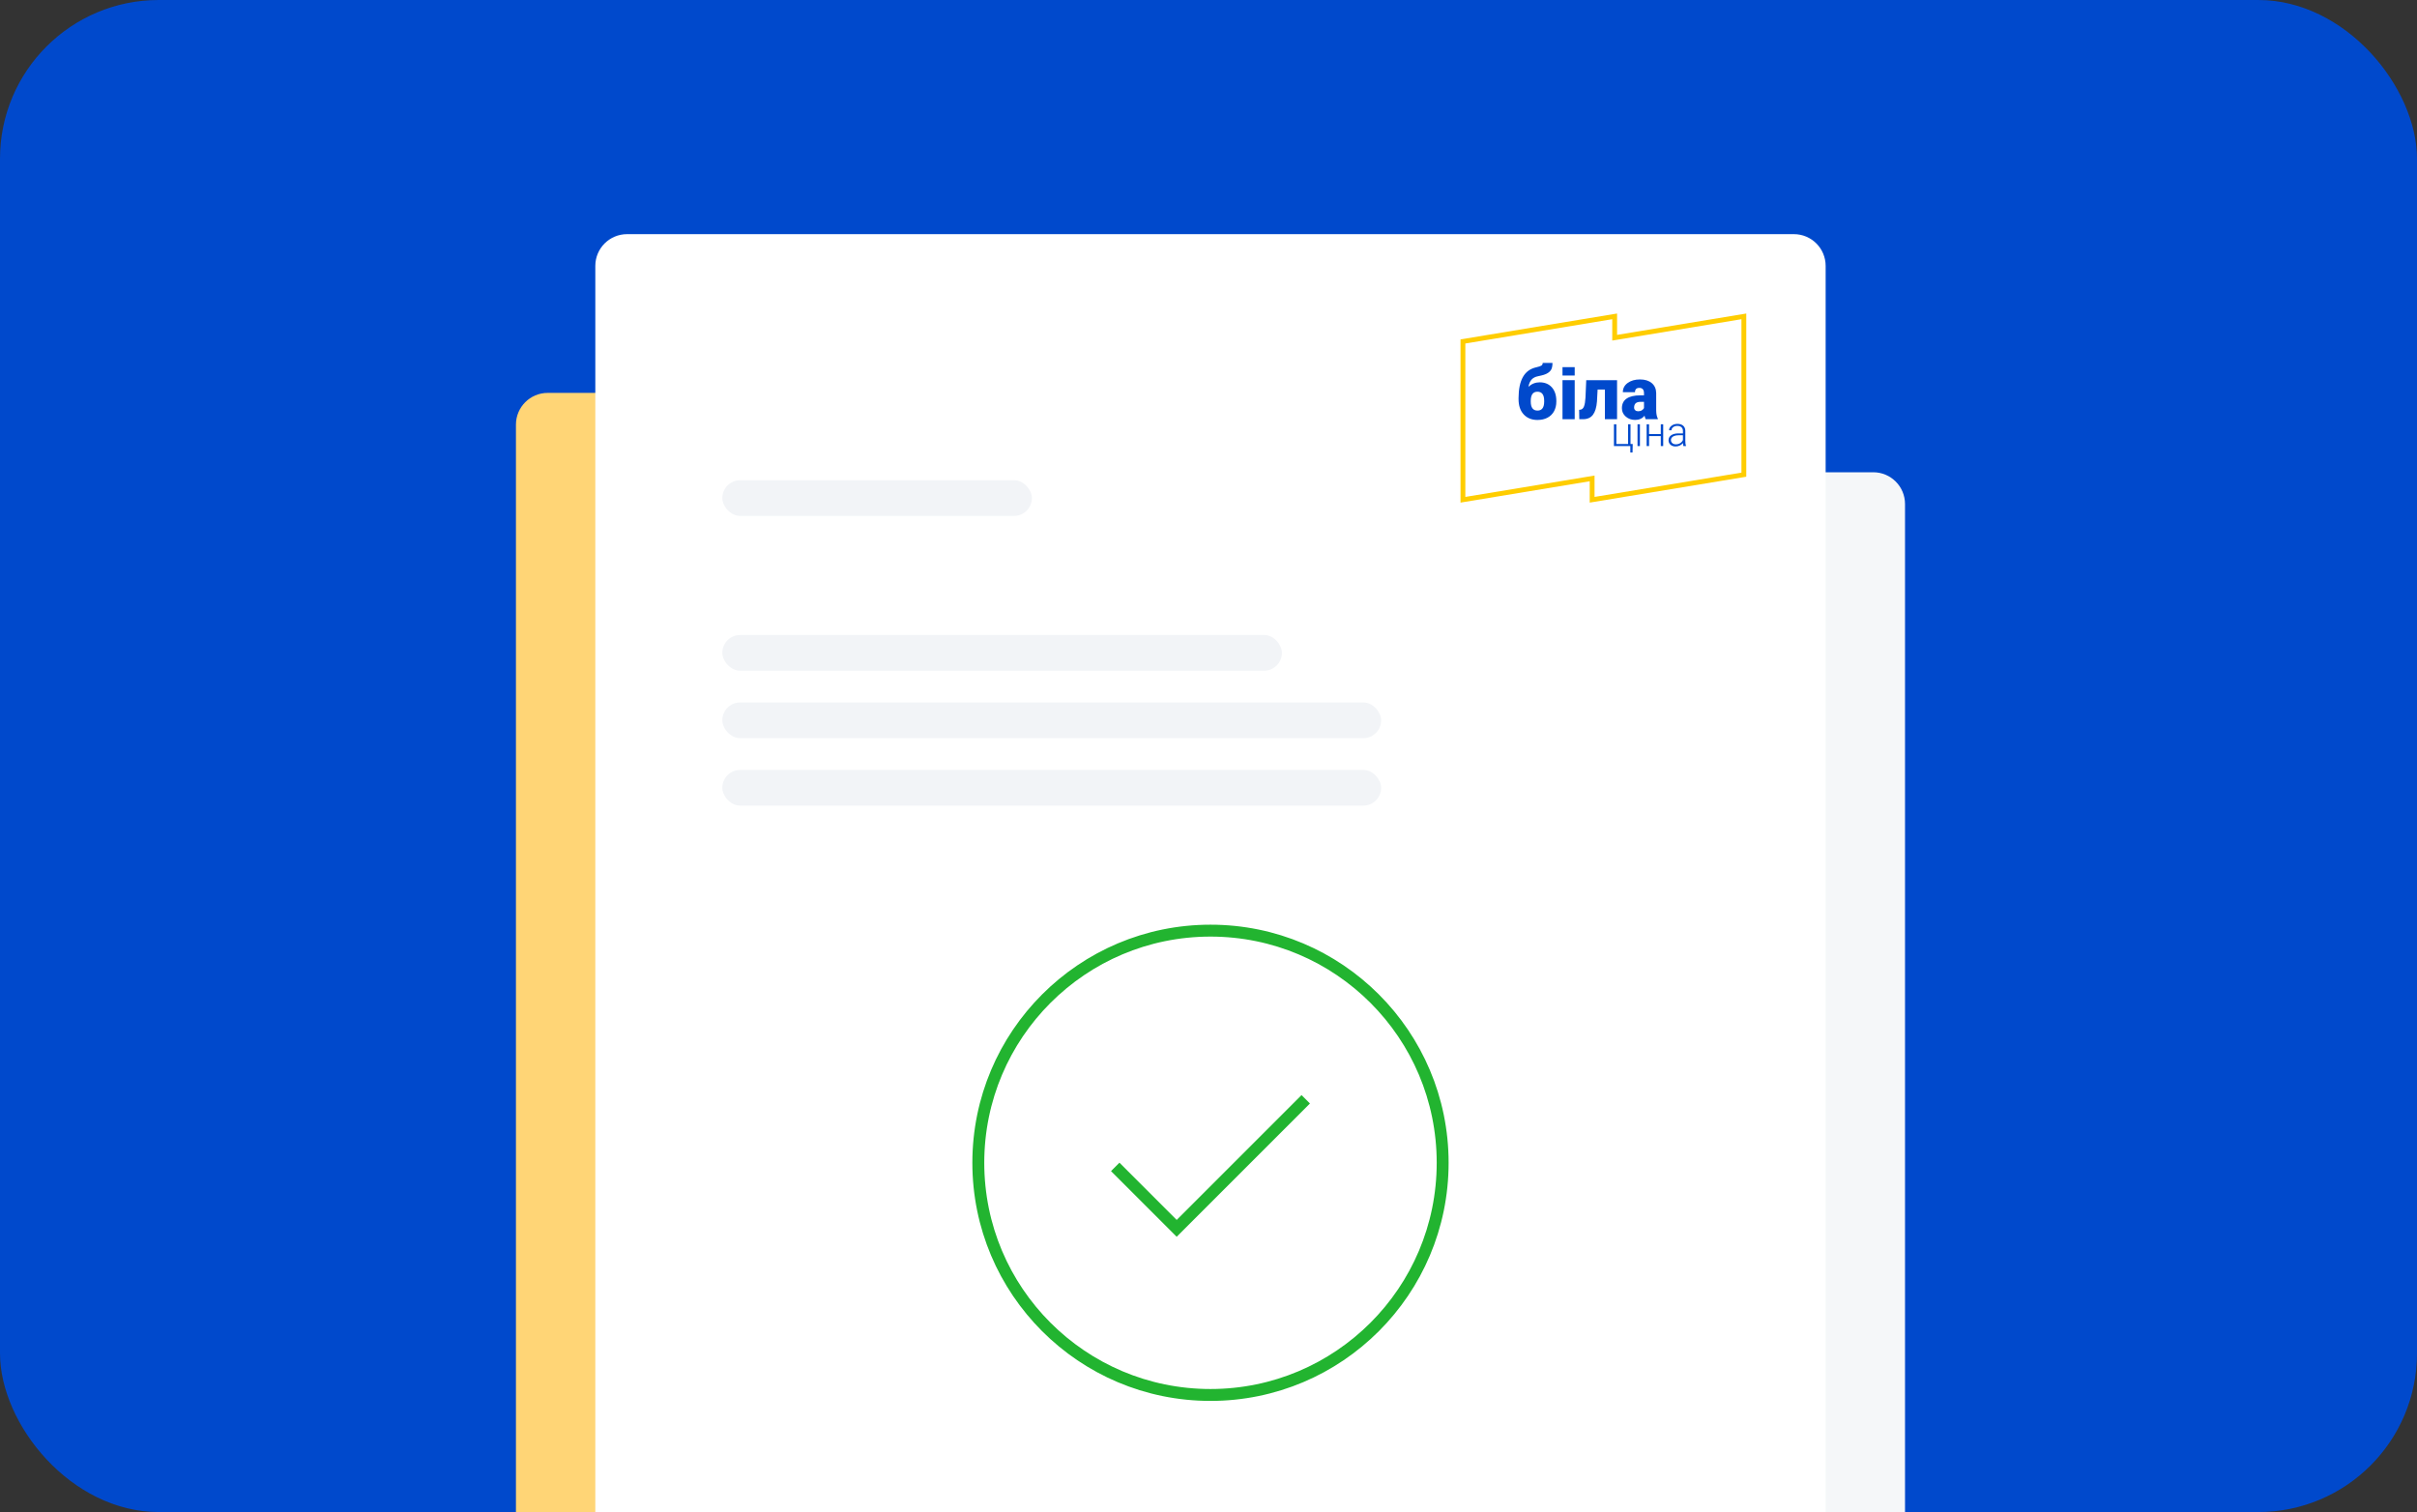 <svg width="609" height="381" viewBox="0 0 609 381" fill="none" xmlns="http://www.w3.org/2000/svg">
<rect x="0" y="0" width="609" height="381" fill="#333333" stroke="none"/>
<rect width="609" height="381" rx="40" fill="#0049CC"/>
<path d="M130 107C130 102.582 133.582 99 138 99H432C436.418 99 440 102.582 440 107V381H130V107Z" fill="#FFD576"/>
<path d="M170 127C170 122.582 173.582 119 178 119H472C476.418 119 480 122.582 480 127V381H170V127Z" fill="#F5F7F9"/>
<path d="M150 67C150 62.582 153.582 59 158 59H452C456.418 59 460 62.582 460 67V381H150V67Z" fill="white"/>
<rect x="182" y="121" width="78" height="9" rx="4.5" fill="#F2F4F7"/>
<rect x="182" y="160" width="141" height="9" rx="4.5" fill="#F2F4F7"/>
<rect x="182" y="177" width="166" height="9" rx="4.5" fill="#F2F4F7"/>
<rect x="182" y="194" width="166" height="9" rx="4.5" fill="#F2F4F7"/>
<path d="M401.769 119.83V125.212L438.784 119.092V80.434L406.231 85.816V80.434L369.216 86.554V125.212L401.769 119.83ZM400.553 126.646V121.263L368 126.646V85.523L407.447 79V84.383L440 79V120.123L400.553 126.646Z" fill="#FFCD00"/>
<path d="M387.378 98.701C386.256 98.701 385.696 99.478 385.696 101.029V101.175C385.696 102.696 386.263 103.457 387.396 103.457C388.493 103.457 389.054 102.729 389.078 101.275V100.984C389.078 99.462 388.511 98.701 387.378 98.701ZM387.951 96.337C389.236 96.337 390.256 96.759 391.01 97.601C391.765 98.444 392.142 99.593 392.142 101.047V101.175C392.142 102.096 391.951 102.91 391.57 103.616C391.188 104.322 390.638 104.866 389.919 105.248C389.201 105.63 388.36 105.821 387.396 105.821C385.941 105.821 384.782 105.354 383.918 104.421C383.054 103.487 382.623 102.202 382.623 100.565V100.274C382.635 98.032 383.004 96.268 383.732 94.983C384.459 93.698 385.572 92.888 387.069 92.555C387.742 92.403 388.183 92.257 388.392 92.114C388.601 91.972 388.705 91.749 388.705 91.446H391.17C391.17 92.203 391.053 92.779 390.819 93.173C390.586 93.567 390.216 93.893 389.71 94.151C389.204 94.408 388.493 94.622 387.578 94.792C386.857 94.925 386.3 95.209 385.909 95.642C385.519 96.075 385.253 96.68 385.114 97.456C385.932 96.71 386.878 96.337 387.951 96.337" fill="#0049CC"/>
<path d="M396.77 105.631H393.697V95.793H396.77V105.631Z" fill="#0049CC"/>
<path d="M396.77 94.624H393.697V92.512H396.77V94.624Z" fill="#0049CC"/>
<path d="M407.443 95.792V105.63H404.379V98.156H402.542L402.379 101.165C402.263 102.657 401.927 103.772 401.369 104.511C400.811 105.251 399.984 105.624 398.887 105.63H397.923L397.887 103.266L398.205 103.23C398.611 103.181 398.913 102.911 399.11 102.418C399.307 101.925 399.432 101.18 399.487 100.182L399.678 95.792H407.443Z" fill="#0049CC"/>
<path d="M412.738 103.63C413.12 103.63 413.437 103.548 413.689 103.384C413.94 103.221 414.12 103.036 414.23 102.83V101.257H413.339C412.272 101.257 411.738 101.736 411.738 102.693C411.738 102.972 411.832 103.198 412.02 103.371C412.208 103.543 412.447 103.63 412.738 103.63ZM414.657 105.63C414.548 105.43 414.451 105.136 414.366 104.748C413.802 105.457 413.014 105.812 412.002 105.812C411.075 105.812 410.286 105.532 409.638 104.971C408.989 104.41 408.665 103.706 408.665 102.857C408.665 101.79 409.059 100.984 409.847 100.438C410.635 99.893 411.781 99.62 413.284 99.62H414.23V99.099C414.23 98.192 413.839 97.738 413.057 97.738C412.329 97.738 411.966 98.097 411.966 98.816H408.902C408.902 97.866 409.306 97.094 410.115 96.5C410.925 95.907 411.957 95.61 413.211 95.61C414.466 95.61 415.457 95.916 416.185 96.529C416.912 97.141 417.285 97.98 417.303 99.047V103.402C417.315 104.306 417.454 104.997 417.721 105.476V105.63H414.657Z" fill="#0049CC"/>
<path d="M406.657 106.909H407.265V111.884H410.222V106.909H410.831V111.884H411.389L411.343 114.024H410.785V112.396H406.657V106.909Z" fill="#0049CC"/>
<path d="M413.207 112.396H412.598V106.908H413.207V112.396Z" fill="#0049CC"/>
<path d="M419.07 112.397H418.461V109.881H415.505V112.397H414.896V106.909H415.505V109.369H418.461V106.909H419.07V112.397Z" fill="#0049CC"/>
<path d="M422.255 111.96C422.66 111.96 423.023 111.862 423.342 111.666C423.662 111.47 423.895 111.208 424.04 110.88V109.673H422.955C422.349 109.68 421.876 109.791 421.534 110.005C421.193 110.22 421.022 110.515 421.022 110.89C421.022 111.198 421.136 111.453 421.365 111.656C421.593 111.859 421.889 111.96 422.255 111.96ZM424.162 112.397C424.101 112.224 424.062 111.969 424.045 111.631C423.832 111.908 423.561 112.122 423.231 112.272C422.901 112.423 422.552 112.498 422.184 112.498C421.656 112.498 421.229 112.351 420.903 112.057C420.577 111.763 420.414 111.391 420.414 110.941C420.414 110.407 420.636 109.984 421.081 109.673C421.525 109.362 422.145 109.206 422.939 109.206H424.04V108.583C424.04 108.19 423.919 107.882 423.677 107.657C423.435 107.432 423.083 107.32 422.62 107.32C422.197 107.32 421.847 107.428 421.57 107.644C421.293 107.861 421.154 108.121 421.154 108.425L420.546 108.42C420.546 107.984 420.748 107.606 421.154 107.287C421.56 106.967 422.059 106.808 422.65 106.808C423.262 106.808 423.745 106.961 424.098 107.267C424.452 107.573 424.633 107.999 424.643 108.547V111.144C424.643 111.675 424.699 112.072 424.811 112.336V112.397H424.162Z" fill="#0049CC"/>
<circle cx="305" cy="293" r="58.5" stroke="#22B430" stroke-width="3"/>
<path d="M281 294.032L296.484 309.516L329 277" stroke="#22B430" stroke-width="3"/>
</svg>
